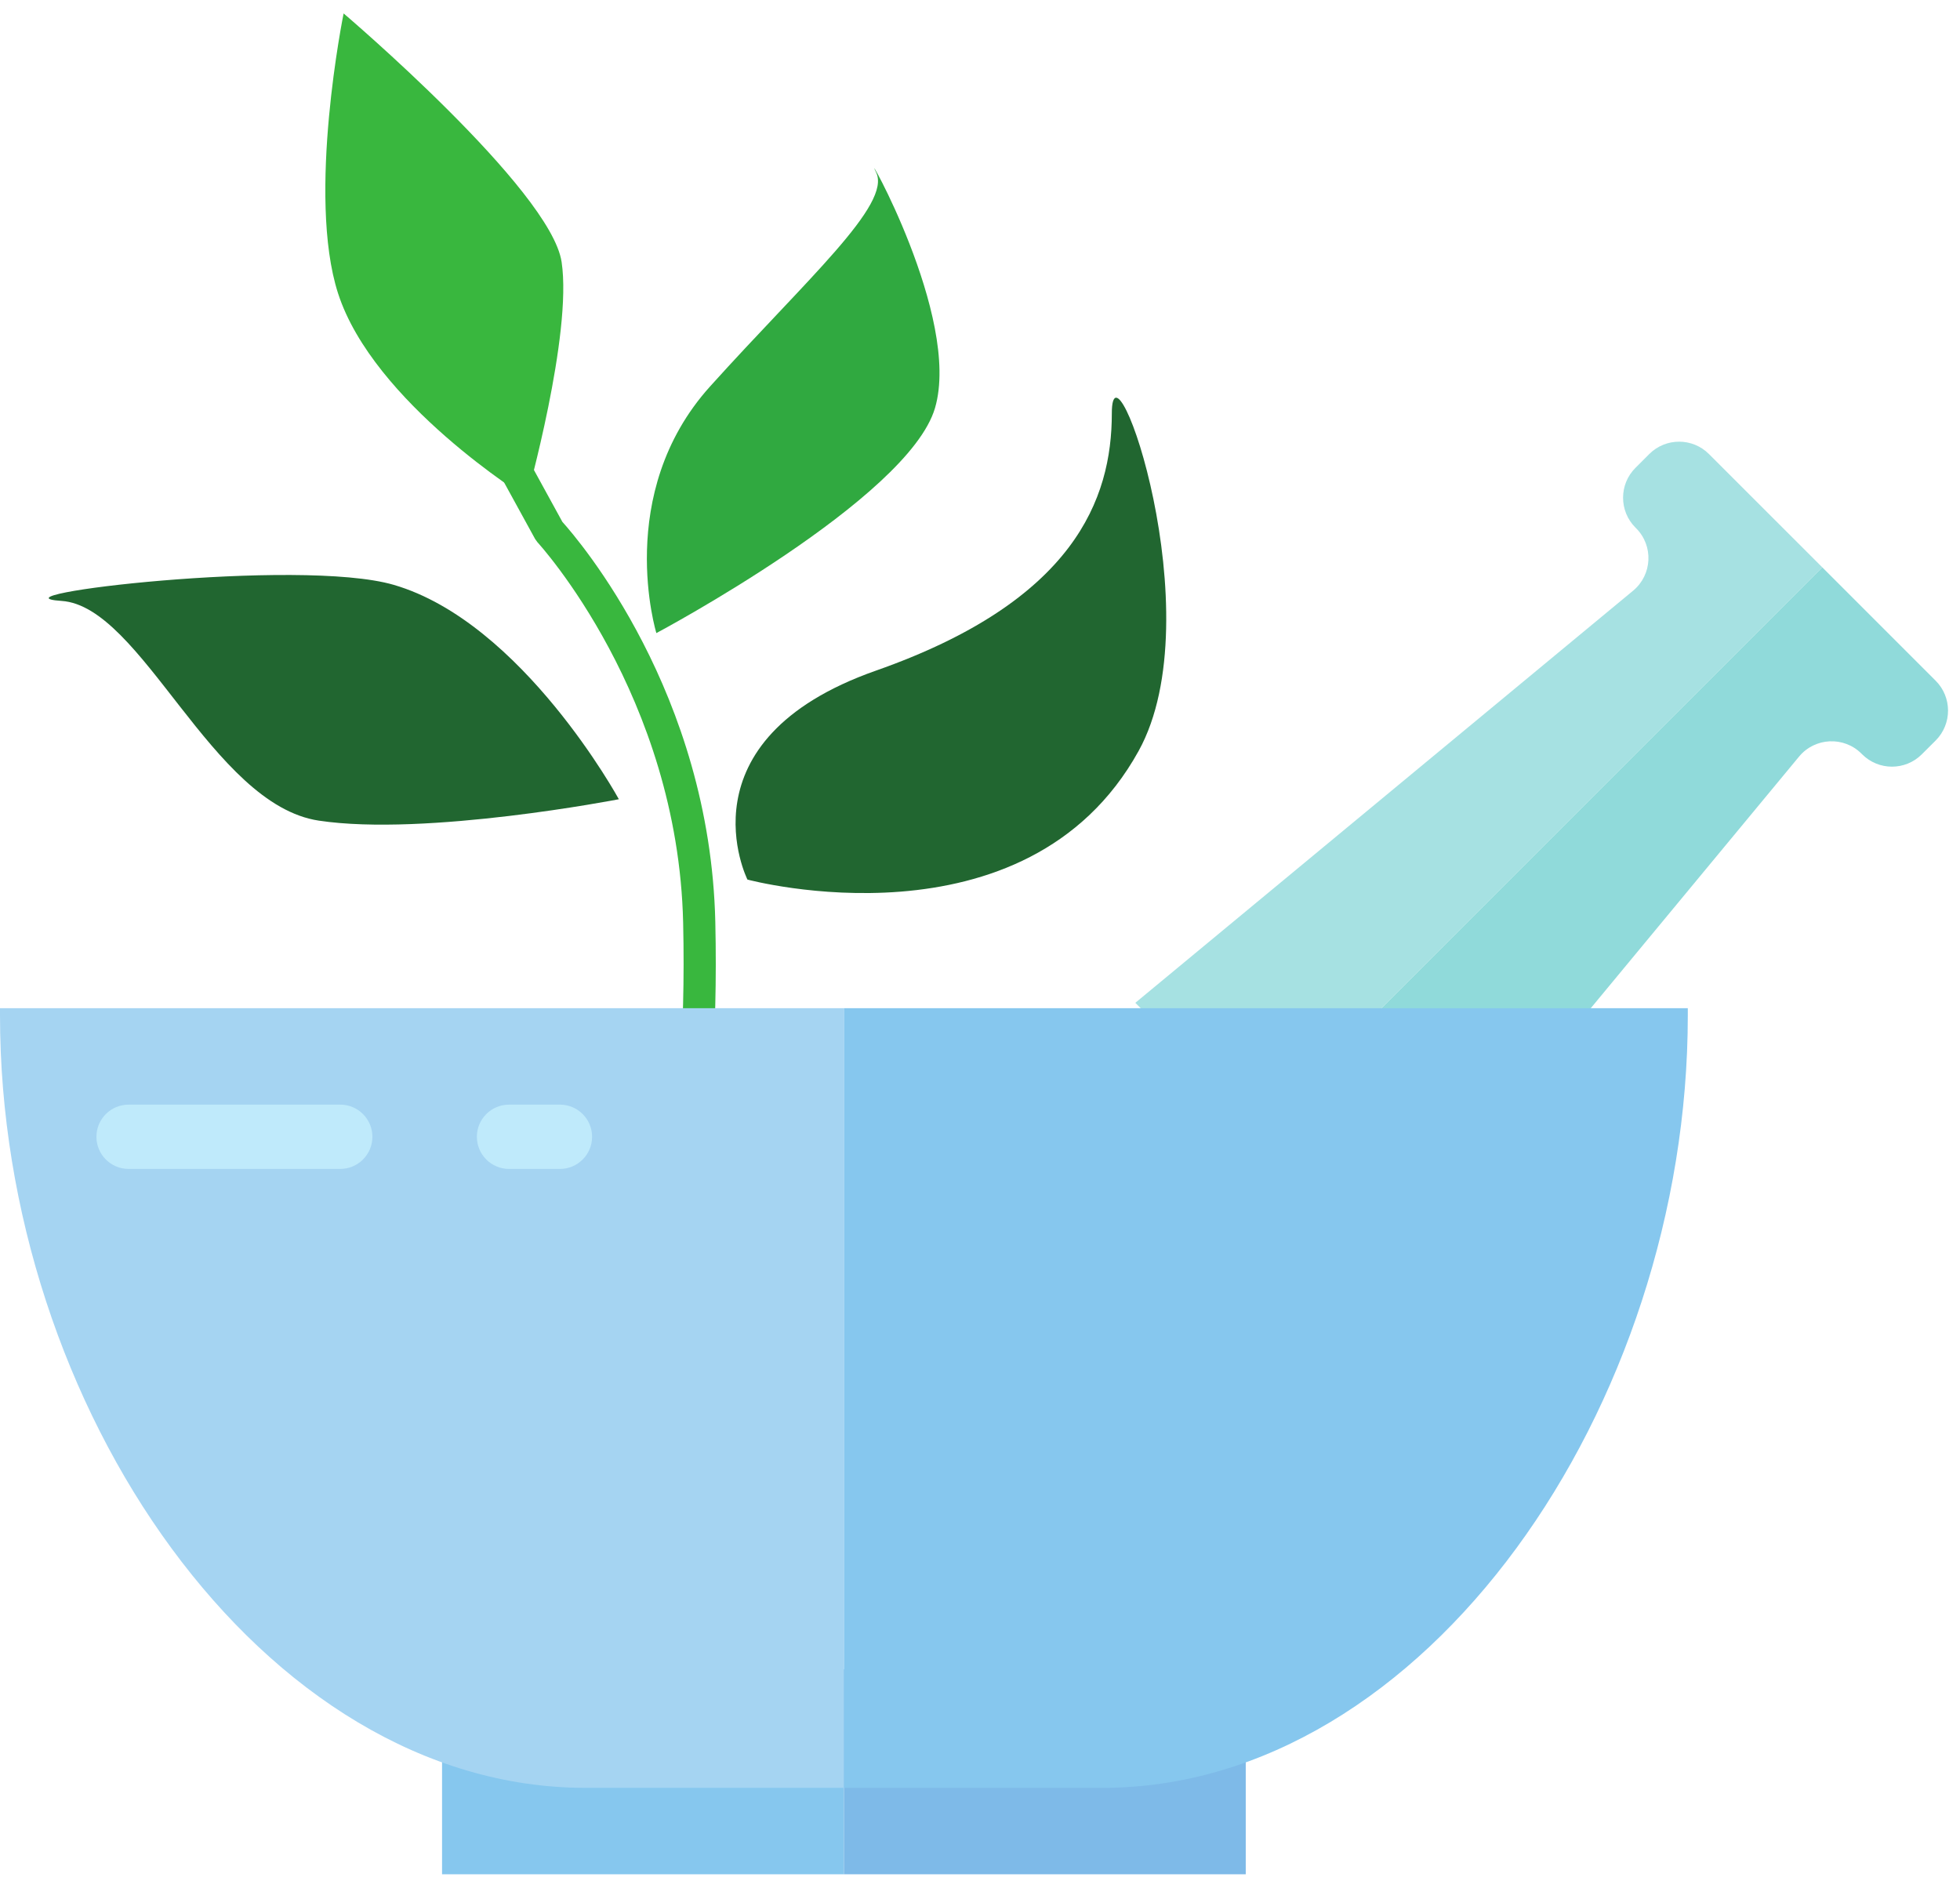 <svg width="136" height="131" viewBox="0 0 136 131" fill="none" xmlns="http://www.w3.org/2000/svg">
<path d="M23.843 0.932C23.843 0.932 21.265 13.578 23.458 20.357C25.91 27.944 36.547 34.53 36.547 34.53C36.547 34.53 39.725 23.207 38.969 18.176C38.214 13.148 23.843 0.932 23.843 0.932Z" fill="#39B73E"/>
<path d="M45.544 43.926C45.544 43.926 42.57 34.258 49.261 26.823C55.955 19.389 61.903 14.183 60.786 11.951C59.673 9.722 66.734 21.989 64.877 28.312C63.018 34.631 45.544 43.926 45.544 43.926Z" fill="#30A940"/>
<path d="M42.941 55.453C42.941 55.453 29.556 58.055 22.123 56.938C14.685 55.823 9.851 42.067 4.275 41.694C-1.301 41.324 20.764 38.666 27.325 40.58C36.249 43.184 42.941 55.453 42.941 55.453Z" fill="#216630"/>
<path d="M51.863 61.027C51.863 61.027 47.03 51.362 60.786 46.528C74.545 41.694 77.147 34.631 77.147 28.682C77.147 22.734 84.219 42.668 79.006 52.104C71.196 66.233 51.863 61.027 51.863 61.027Z" fill="#216630"/>
<path d="M46.97 89.278L44.862 88.546C44.89 88.463 47.764 79.951 47.402 64.027C47.045 48.276 37.39 37.727 37.294 37.624L37.131 37.398L30.808 25.873L32.766 24.801L39.023 36.21C40.137 37.447 49.272 48.06 49.634 63.975C50.006 80.349 47.094 88.921 46.97 89.278Z" fill="#39B73E"/>
<path d="M114.436 31.505L113.48 32.461C112.335 33.606 112.335 35.461 113.48 36.606L113.525 36.651C114.745 37.87 114.65 39.877 113.322 40.98L78.777 69.579L87.505 78.308L121.344 44.469L121.746 44.067L126.447 39.366L118.583 31.505C117.439 30.358 115.583 30.358 114.436 31.505Z" fill="#A6E1E2"/>
<path d="M134.313 51.377L133.352 52.335C132.209 53.48 130.352 53.48 129.209 52.335L129.164 52.29C127.943 51.069 125.935 51.163 124.833 52.494L96.236 87.036L87.505 78.308L121.343 44.469L121.746 44.067L126.447 39.366L134.313 47.232C135.455 48.377 135.455 50.232 134.313 51.377Z" fill="#90DADA"/>
<path d="M58.556 130.043H30.673V115.82H58.556V130.043Z" fill="#86C7EE"/>
<path d="M58.557 130.043H86.44V115.82H58.557V130.043Z" fill="#7EBAE8"/>
<path d="M0 69.952H58.557V124.047H40.625C18.188 124.047 0 97.585 0 70.448V69.952Z" fill="#A5D4F2"/>
<path d="M117.113 69.952H58.557V124.047H76.488C98.923 124.047 117.113 97.585 117.113 70.448V69.952Z" fill="#86C7EE"/>
<path d="M23.608 81.104H8.923C7.69 81.104 6.691 80.105 6.691 78.875C6.691 77.642 7.69 76.643 8.923 76.643H23.608C24.84 76.643 25.84 77.642 25.84 78.875C25.84 80.105 24.84 81.104 23.608 81.104Z" fill="#BFEAFB"/>
<path d="M38.852 81.104H35.321C34.089 81.104 33.089 80.105 33.089 78.875C33.089 77.642 34.089 76.643 35.321 76.643H38.852C40.084 76.643 41.084 77.642 41.084 78.875C41.084 80.105 40.084 81.104 38.852 81.104Z" fill="#BFEAFB"/>
</svg>
